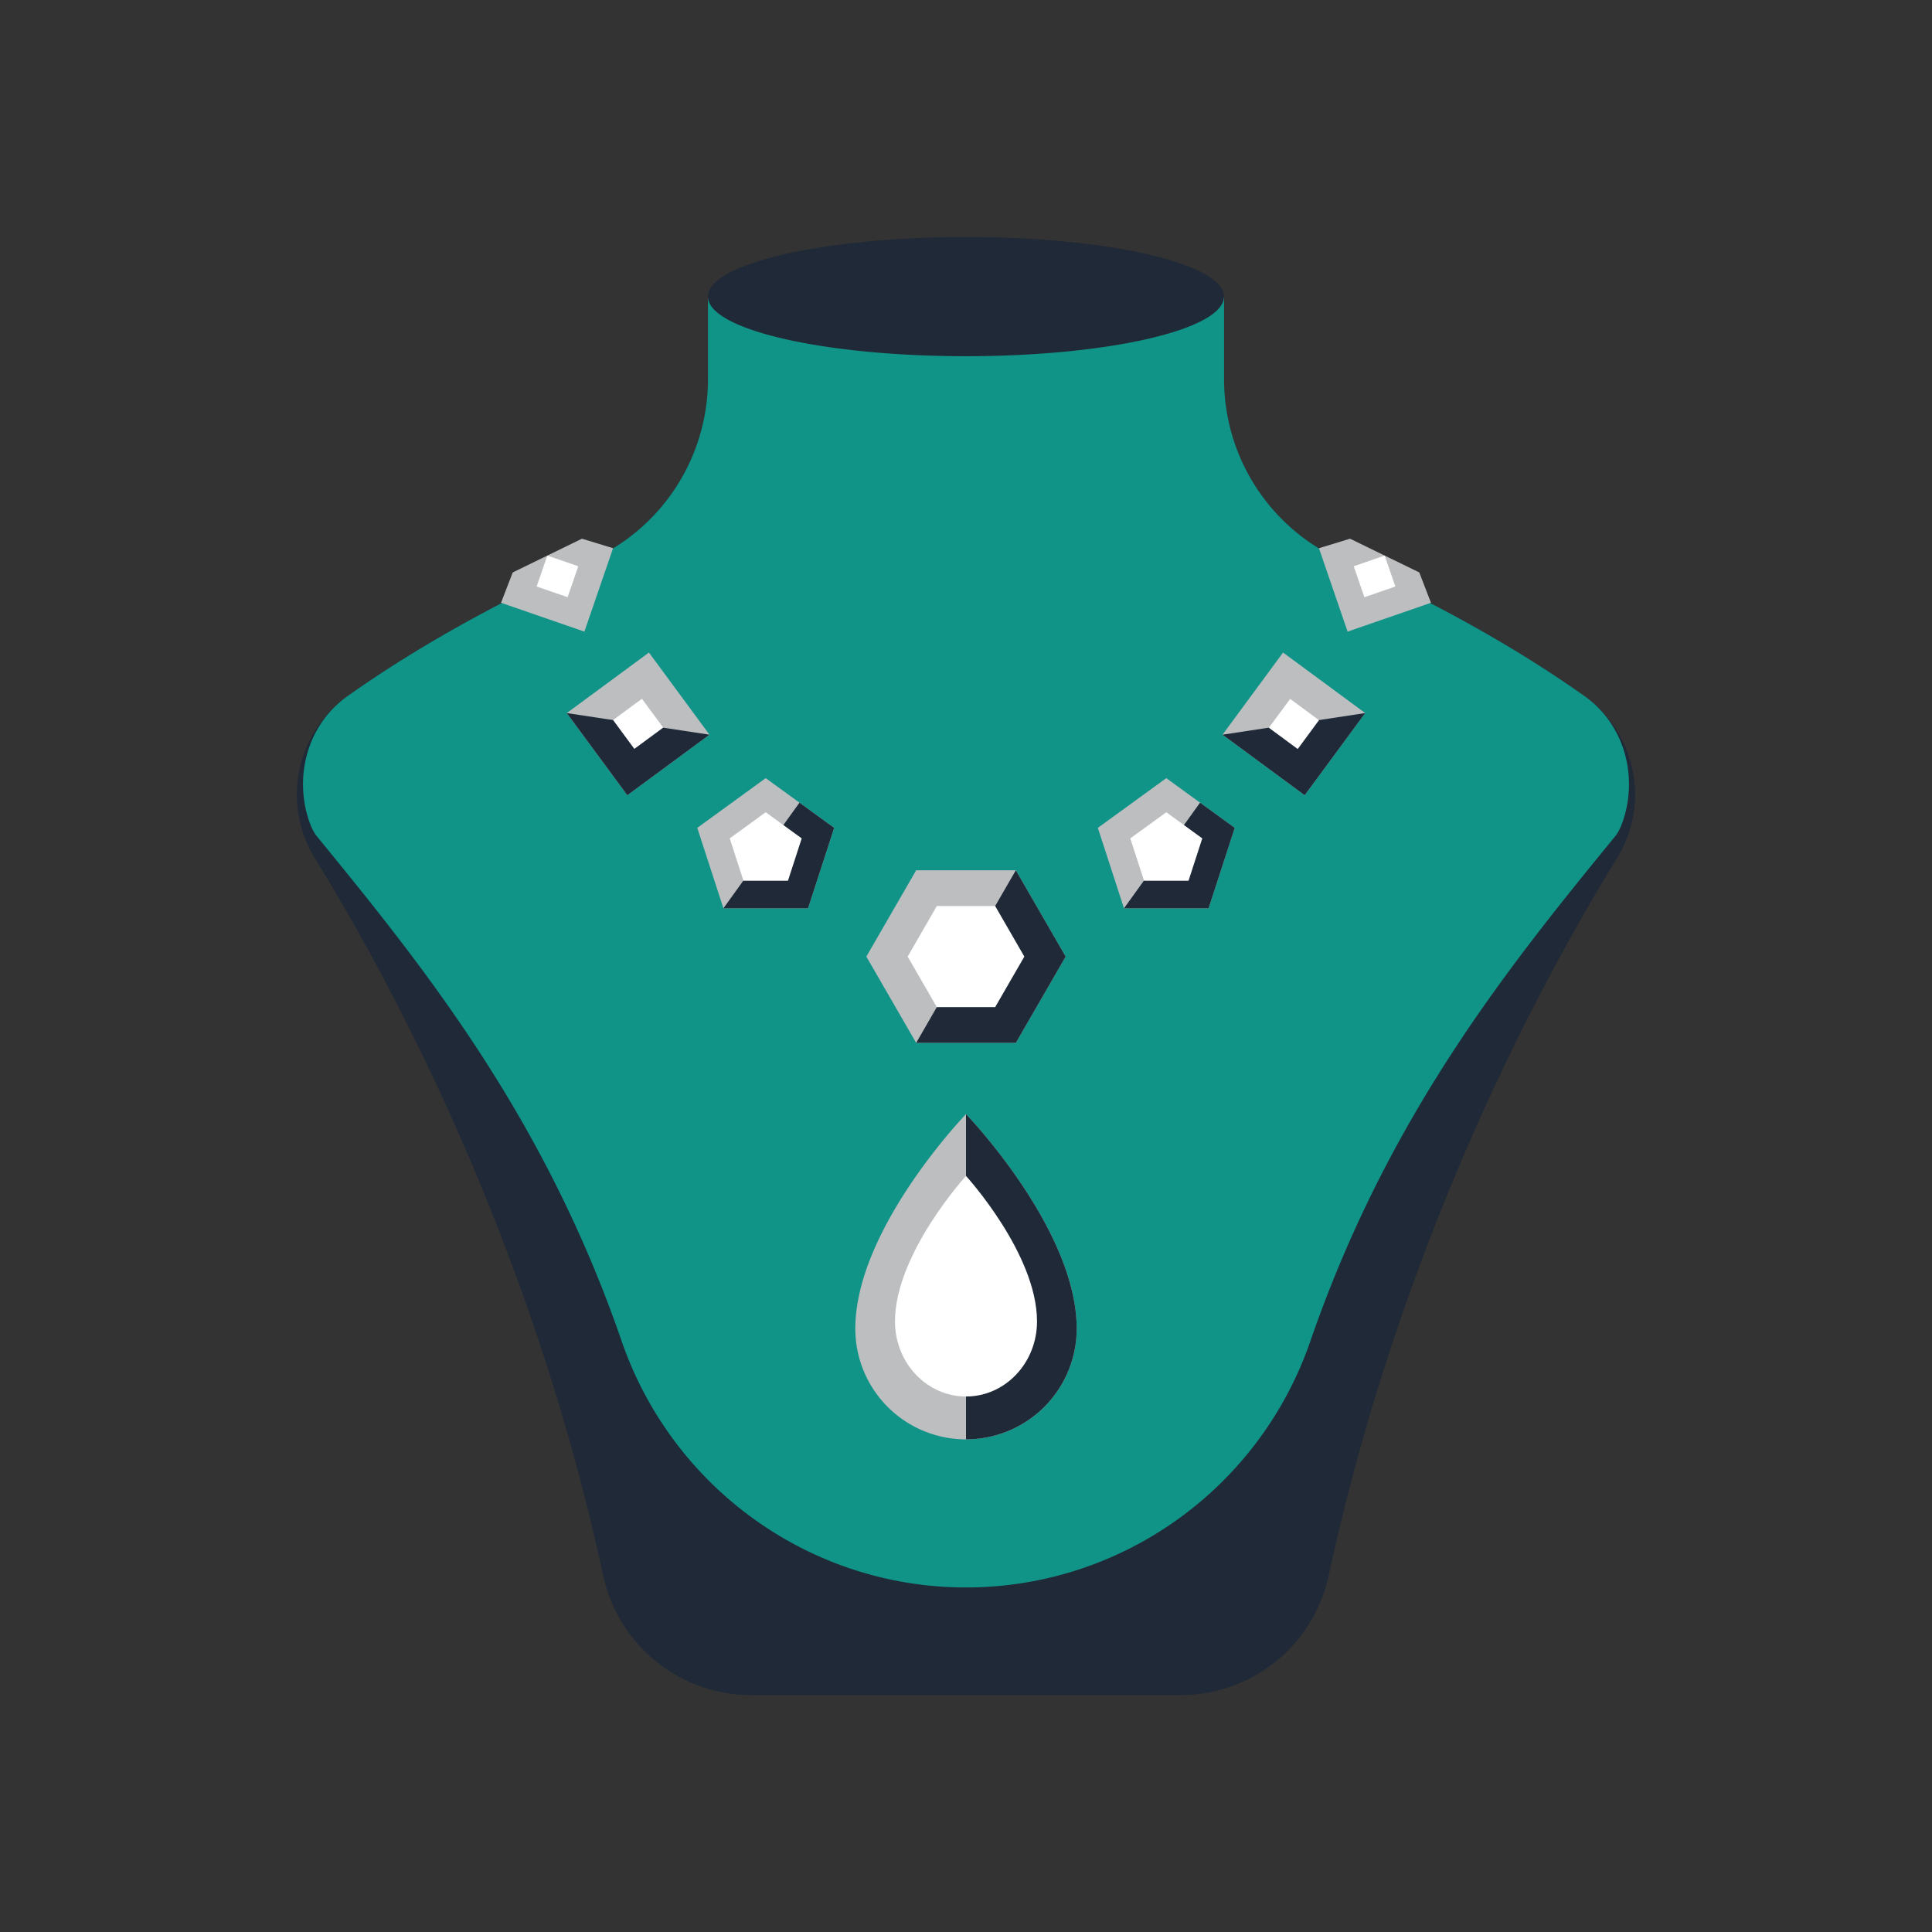 <svg id="Layer_1" data-name="Layer 1" xmlns="http://www.w3.org/2000/svg" viewBox="0 0 1200 1200"><rect x="0" y="0" width="1200" height="1200" fill="#333333" stroke="none"/><defs><style>.cls-1{fill:#1f2937;}.cls-2{fill:#109488;}.cls-3{fill:#bcbec0;}.cls-4{fill:#fff;}</style></defs><ellipse class="cls-1" cx="599.97" cy="184.22" rx="160.27" ry="37.02"/><path class="cls-1" d="M983.9,432.16c-51.62-36.54-107.8-65-150.94-84.27A123.1,123.1,0,0,1,760.3,235.43v-51h-.08c-.49,20.35-72,36.82-160.25,36.82s-159.75-16.46-160.25-36.81h0v51A123.1,123.1,0,0,1,367,347.89c-43.14,19.28-99.32,47.73-150.94,84.26a75.29,75.29,0,0,0-20.41,101c48.76,79.13,134.22,238.66,179,445.35a94.09,94.09,0,0,0,91.86,74.35H733.43a94.07,94.07,0,0,0,91.85-74.34c44.81-206.69,130.27-366.23,179-445.36A75.27,75.27,0,0,0,983.9,432.16Z"/><path class="cls-2" d="M987.11,434.57q-1.7-1.35-3.48-2.61C932.08,395.52,876,367.13,833,347.89A123.1,123.1,0,0,1,760.3,235.43v-51h-.08c-.49,20.35-72,36.82-160.25,36.82s-159.76-16.47-160.25-36.81h0v51A123.1,123.1,0,0,1,367,347.89C324,367.13,267.92,395.52,216.37,432q-1.78,1.26-3.48,2.61c-21.68,17.26-29.65,46.59-21.62,73.12,1.54,5.08,3.36,9,5.45,11.6C263,600.39,337.79,692.91,386.1,832.94,417.63,924.35,503.31,986,600,986h0c96.69,0,182.37-61.61,213.9-153,48.31-140,123.07-232.55,189.38-313.65,2.09-2.56,3.91-6.52,5.45-11.6C1016.76,481.16,1008.79,451.83,987.11,434.57Z"/><polygon class="cls-3" points="361.46 334.6 380.78 340.5 362.98 392.31 311.2 374.4 318.46 355.55 361.46 334.6"/><rect class="cls-4" x="336.09" y="347.83" width="20.33" height="20.33" transform="translate(-105.04 568.68) rotate(-70.98)"/><polygon class="cls-3" points="838.54 334.6 819.22 340.5 837.02 392.31 888.8 374.4 881.54 355.55 838.54 334.6"/><rect class="cls-4" x="843.57" y="347.83" width="20.33" height="20.33" transform="translate(793.53 1281.8) rotate(-109.02)"/><polygon class="cls-3" points="796.93 405.3 847.96 442.9 810.36 493.94 759.33 456.33 796.93 405.3 796.93 405.3"/><polygon class="cls-1" points="847.96 442.9 810.36 493.94 759.33 456.33 847.96 442.9"/><rect class="cls-4" x="792.52" y="438.49" width="22.26" height="22.26" transform="translate(-35.05 829.86) rotate(-53.61)"/><polygon class="cls-3" points="403.07 405.3 352.04 442.9 389.64 493.94 440.67 456.33 403.07 405.3 403.07 405.3"/><polygon class="cls-1" points="352.04 442.9 389.64 493.94 440.67 456.33 352.04 442.9"/><rect class="cls-4" x="385.22" y="438.49" width="22.26" height="22.26" transform="translate(-189.45 322.78) rotate(-36.39)"/><polygon class="cls-3" points="724.4 483.31 766.91 514.2 750.67 564.17 698.13 564.17 681.89 514.2 724.4 483.31 724.4 483.31"/><polygon class="cls-1" points="745.38 498.55 766.91 514.2 750.67 564.17 698.13 564.17 745.38 498.55"/><polygon class="cls-4" points="724.4 504.49 702.04 520.74 710.58 547.03 738.22 547.03 746.76 520.74 724.4 504.49"/><polygon class="cls-3" points="475.6 483.31 518.11 514.2 501.87 564.17 449.33 564.17 433.09 514.2 475.6 483.31 475.6 483.31"/><polygon class="cls-1" points="496.57 498.55 518.11 514.2 501.87 564.17 449.33 564.17 496.57 498.55"/><polygon class="cls-4" points="475.6 504.49 453.24 520.74 461.78 547.03 489.42 547.03 497.96 520.74 475.6 504.49"/><polygon class="cls-3" points="630.95 540.54 569.05 540.54 538.1 594.15 569.05 647.75 630.95 647.75 661.9 594.15 630.95 540.54 630.95 540.54"/><polygon class="cls-1" points="630.95 540.54 569.05 647.75 630.95 647.75 661.9 594.15 630.95 540.54 630.95 540.54"/><polygon class="cls-4" points="618.12 562.76 636.24 594.15 618.12 625.53 581.88 625.53 563.76 594.15 581.88 562.76 618.12 562.76"/><path class="cls-3" d="M600,692s-68.75,71.25-68.75,133.27a68.75,68.75,0,1,0,137.5,0C668.75,763.23,600,692,600,692Z"/><path class="cls-1" d="M668.75,825.25C668.75,763.23,600,692,600,692V894A68.75,68.75,0,0,0,668.75,825.25Z"/><path class="cls-4" d="M600,730.38s-44.11,48.32-44.11,90.38c0,25.75,19.75,46.63,44.11,46.63s44.11-20.88,44.11-46.63c0-42.06-44.11-90.38-44.11-90.38Z"/></svg>
